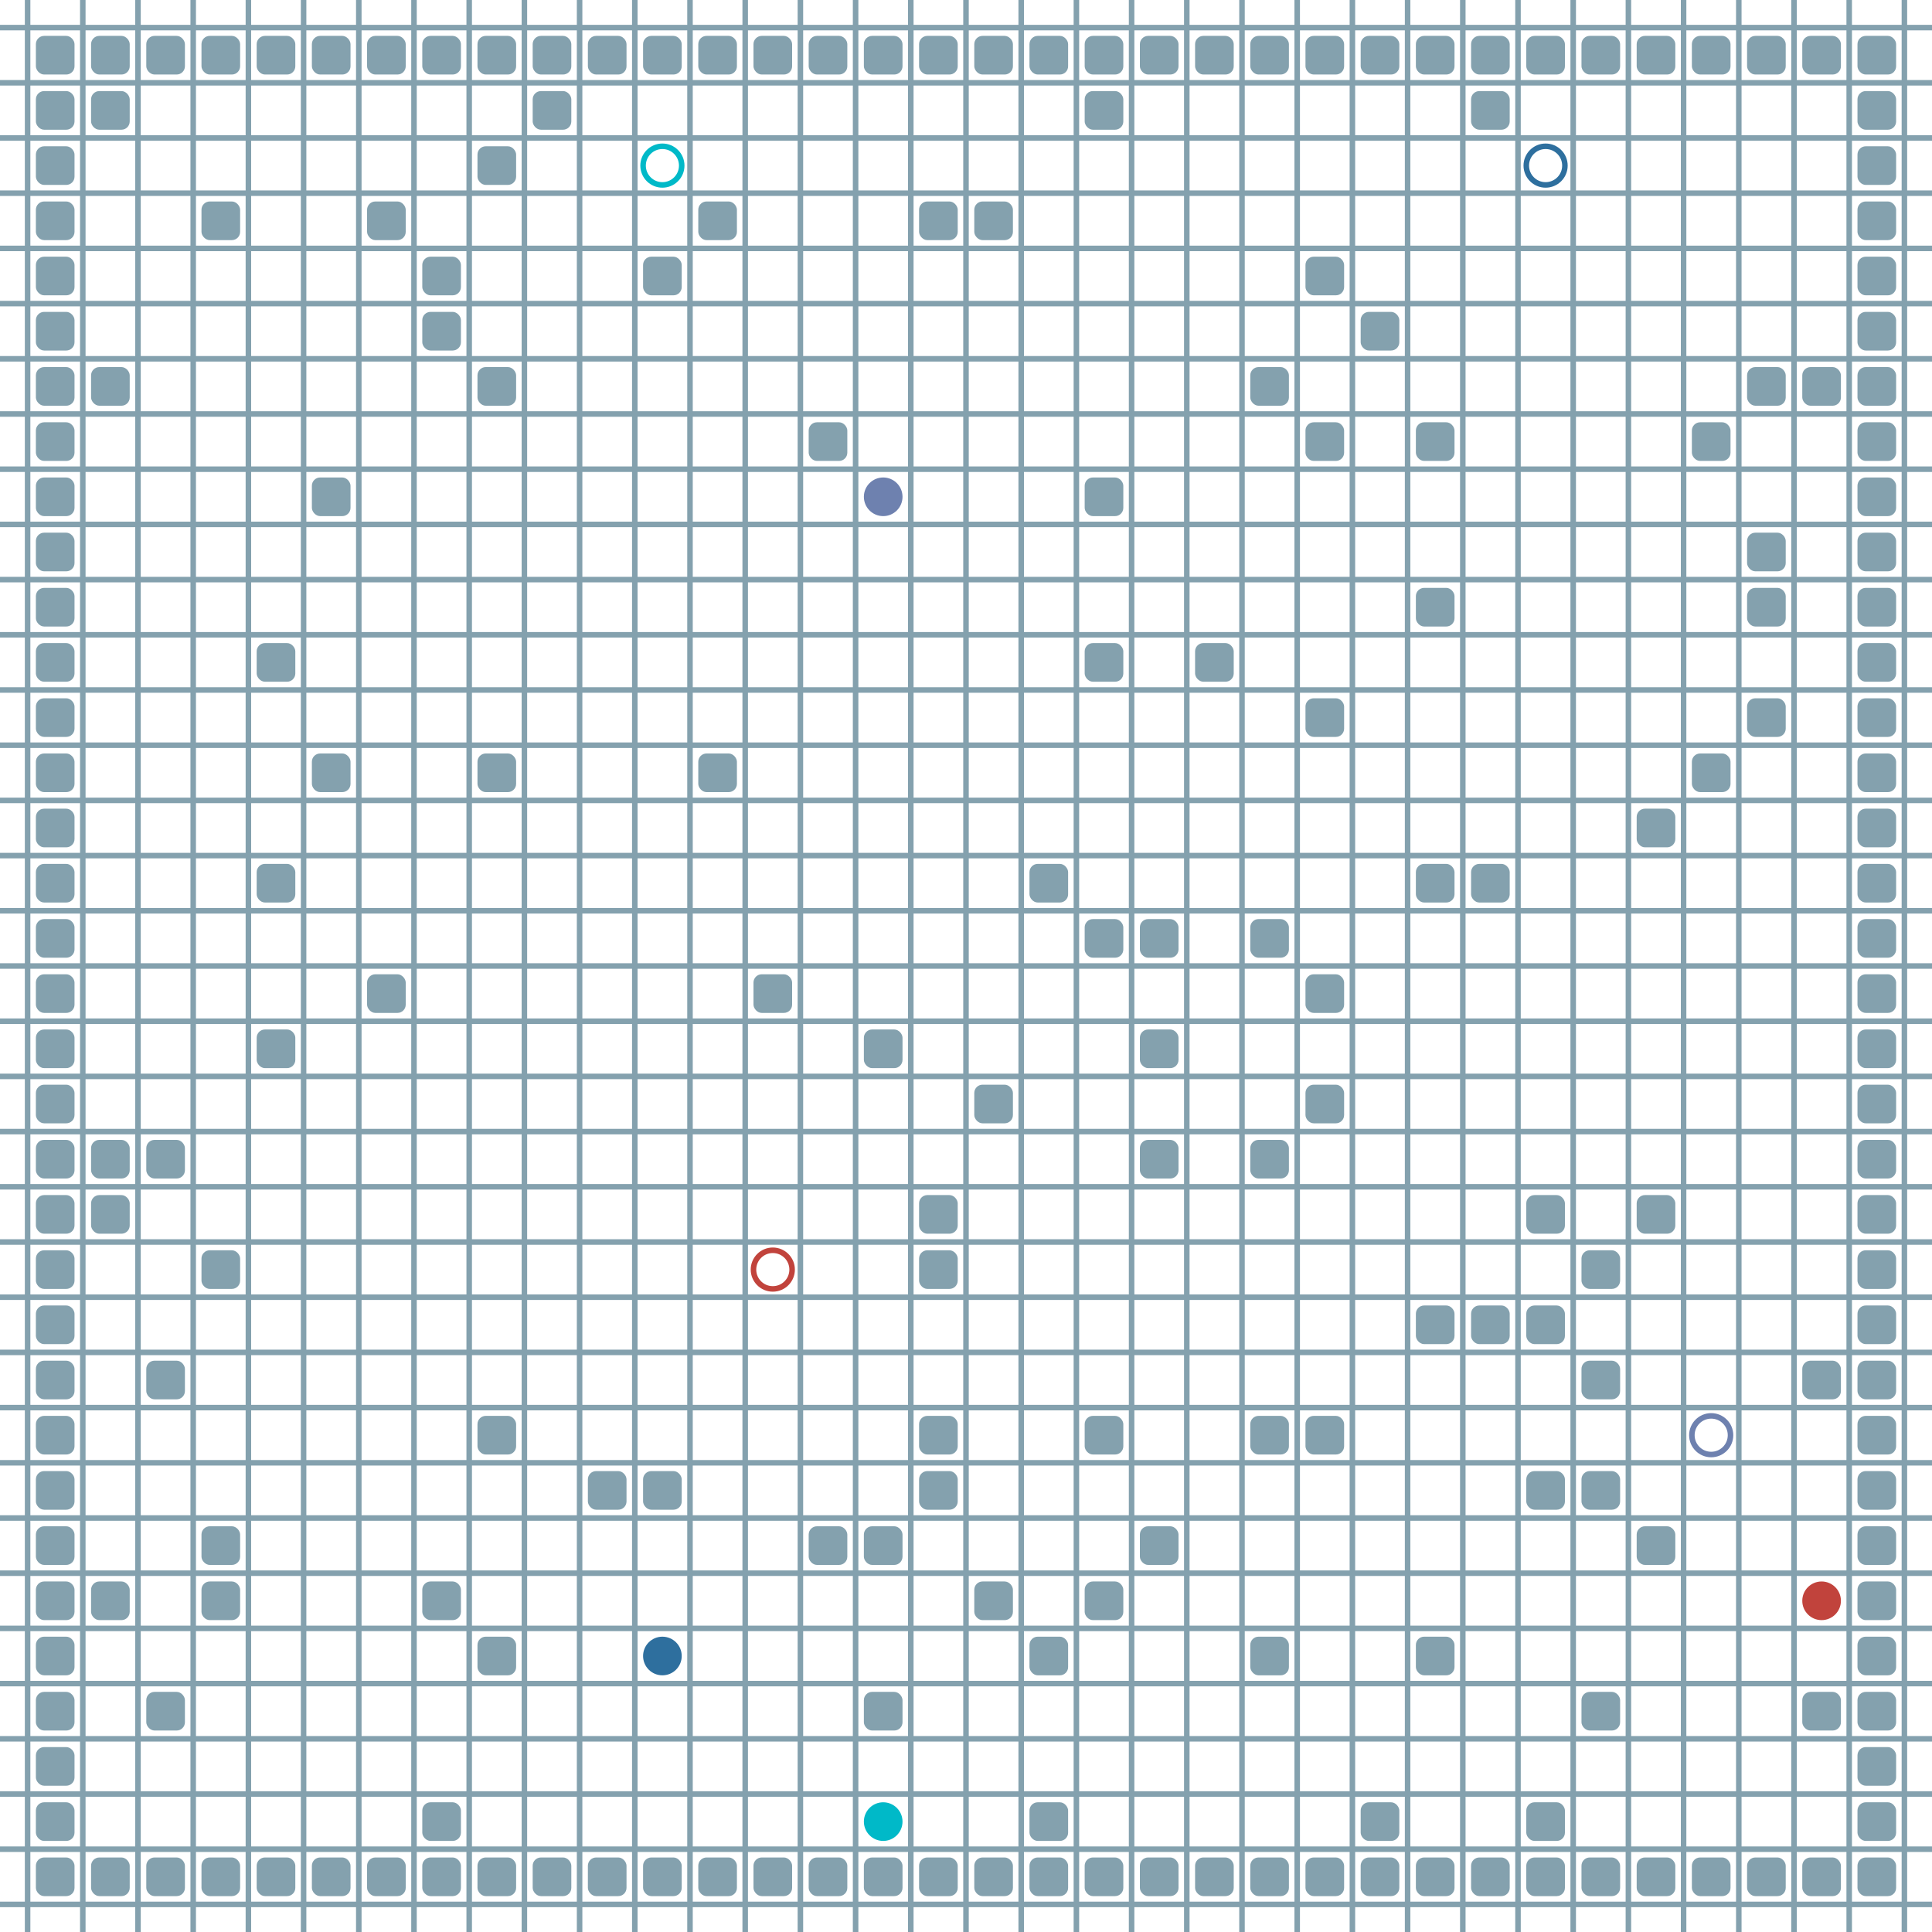 <?xml version="1.0" encoding="UTF-8"?>
        <svg xmlns="http://www.w3.org/2000/svg" xmlns:xlink="http://www.w3.org/1999/xlink"
             width="512" height="512" viewBox="0 -3500 3500 3500">
<defs>

        <rect id="obstacle" width="70" height="70" fill="#84A1AE" rx="15"/>
        <style>
        .line {stroke: #84A1AE; stroke-width: 10;}
        .agent {r: 35;}
        .target {fill: none; stroke-width: 10; r: 35;}
        </style>
        
</defs>

<line class="line" x1="-50.0" x2="-50.0" y1="0" y2="-3500" />
<line class="line" x1="50.0" x2="50.0" y1="0" y2="-3500" />
<line class="line" x1="150.0" x2="150.0" y1="0" y2="-3500" />
<line class="line" x1="250.0" x2="250.0" y1="0" y2="-3500" />
<line class="line" x1="350.0" x2="350.0" y1="0" y2="-3500" />
<line class="line" x1="450.0" x2="450.0" y1="0" y2="-3500" />
<line class="line" x1="550.0" x2="550.0" y1="0" y2="-3500" />
<line class="line" x1="650.0" x2="650.0" y1="0" y2="-3500" />
<line class="line" x1="750.0" x2="750.0" y1="0" y2="-3500" />
<line class="line" x1="850.0" x2="850.0" y1="0" y2="-3500" />
<line class="line" x1="950.0" x2="950.0" y1="0" y2="-3500" />
<line class="line" x1="1050.0" x2="1050.0" y1="0" y2="-3500" />
<line class="line" x1="1150.0" x2="1150.0" y1="0" y2="-3500" />
<line class="line" x1="1250.0" x2="1250.0" y1="0" y2="-3500" />
<line class="line" x1="1350.0" x2="1350.0" y1="0" y2="-3500" />
<line class="line" x1="1450.0" x2="1450.0" y1="0" y2="-3500" />
<line class="line" x1="1550.0" x2="1550.0" y1="0" y2="-3500" />
<line class="line" x1="1650.0" x2="1650.0" y1="0" y2="-3500" />
<line class="line" x1="1750.0" x2="1750.0" y1="0" y2="-3500" />
<line class="line" x1="1850.0" x2="1850.0" y1="0" y2="-3500" />
<line class="line" x1="1950.0" x2="1950.0" y1="0" y2="-3500" />
<line class="line" x1="2050.0" x2="2050.0" y1="0" y2="-3500" />
<line class="line" x1="2150.0" x2="2150.0" y1="0" y2="-3500" />
<line class="line" x1="2250.0" x2="2250.0" y1="0" y2="-3500" />
<line class="line" x1="2350.0" x2="2350.0" y1="0" y2="-3500" />
<line class="line" x1="2450.0" x2="2450.0" y1="0" y2="-3500" />
<line class="line" x1="2550.0" x2="2550.0" y1="0" y2="-3500" />
<line class="line" x1="2650.0" x2="2650.0" y1="0" y2="-3500" />
<line class="line" x1="2750.0" x2="2750.0" y1="0" y2="-3500" />
<line class="line" x1="2850.0" x2="2850.0" y1="0" y2="-3500" />
<line class="line" x1="2950.0" x2="2950.0" y1="0" y2="-3500" />
<line class="line" x1="3050.0" x2="3050.0" y1="0" y2="-3500" />
<line class="line" x1="3150.0" x2="3150.0" y1="0" y2="-3500" />
<line class="line" x1="3250.0" x2="3250.0" y1="0" y2="-3500" />
<line class="line" x1="3350.0" x2="3350.0" y1="0" y2="-3500" />
<line class="line" x1="3450.0" x2="3450.0" y1="0" y2="-3500" />
<line class="line" x1="0" x2="3500" y1="50.0" y2="50.0" />
<line class="line" x1="0" x2="3500" y1="-50.0" y2="-50.0" />
<line class="line" x1="0" x2="3500" y1="-150.0" y2="-150.0" />
<line class="line" x1="0" x2="3500" y1="-250.0" y2="-250.0" />
<line class="line" x1="0" x2="3500" y1="-350.0" y2="-350.0" />
<line class="line" x1="0" x2="3500" y1="-450.0" y2="-450.0" />
<line class="line" x1="0" x2="3500" y1="-550.0" y2="-550.0" />
<line class="line" x1="0" x2="3500" y1="-650.0" y2="-650.0" />
<line class="line" x1="0" x2="3500" y1="-750.0" y2="-750.0" />
<line class="line" x1="0" x2="3500" y1="-850.0" y2="-850.0" />
<line class="line" x1="0" x2="3500" y1="-950.0" y2="-950.0" />
<line class="line" x1="0" x2="3500" y1="-1050.0" y2="-1050.0" />
<line class="line" x1="0" x2="3500" y1="-1150.0" y2="-1150.0" />
<line class="line" x1="0" x2="3500" y1="-1250.0" y2="-1250.0" />
<line class="line" x1="0" x2="3500" y1="-1350.0" y2="-1350.0" />
<line class="line" x1="0" x2="3500" y1="-1450.0" y2="-1450.0" />
<line class="line" x1="0" x2="3500" y1="-1550.0" y2="-1550.0" />
<line class="line" x1="0" x2="3500" y1="-1650.0" y2="-1650.0" />
<line class="line" x1="0" x2="3500" y1="-1750.0" y2="-1750.0" />
<line class="line" x1="0" x2="3500" y1="-1850.0" y2="-1850.0" />
<line class="line" x1="0" x2="3500" y1="-1950.0" y2="-1950.0" />
<line class="line" x1="0" x2="3500" y1="-2050.0" y2="-2050.0" />
<line class="line" x1="0" x2="3500" y1="-2150.0" y2="-2150.0" />
<line class="line" x1="0" x2="3500" y1="-2250.0" y2="-2250.0" />
<line class="line" x1="0" x2="3500" y1="-2350.0" y2="-2350.0" />
<line class="line" x1="0" x2="3500" y1="-2450.0" y2="-2450.0" />
<line class="line" x1="0" x2="3500" y1="-2550.0" y2="-2550.0" />
<line class="line" x1="0" x2="3500" y1="-2650.0" y2="-2650.0" />
<line class="line" x1="0" x2="3500" y1="-2750.0" y2="-2750.0" />
<line class="line" x1="0" x2="3500" y1="-2850.0" y2="-2850.0" />
<line class="line" x1="0" x2="3500" y1="-2950.0" y2="-2950.0" />
<line class="line" x1="0" x2="3500" y1="-3050.0" y2="-3050.0" />
<line class="line" x1="0" x2="3500" y1="-3150.0" y2="-3150.0" />
<line class="line" x1="0" x2="3500" y1="-3250.0" y2="-3250.0" />
<line class="line" x1="0" x2="3500" y1="-3350.0" y2="-3350.0" />
<line class="line" x1="0" x2="3500" y1="-3450.0" y2="-3450.0" />
<use href="#obstacle" x="65" y="-135" />
<use href="#obstacle" x="65" y="-235" />
<use href="#obstacle" x="65" y="-335" />
<use href="#obstacle" x="65" y="-435" />
<use href="#obstacle" x="65" y="-535" />
<use href="#obstacle" x="65" y="-635" />
<use href="#obstacle" x="65" y="-735" />
<use href="#obstacle" x="65" y="-835" />
<use href="#obstacle" x="65" y="-935" />
<use href="#obstacle" x="65" y="-1035" />
<use href="#obstacle" x="65" y="-1135" />
<use href="#obstacle" x="65" y="-1235" />
<use href="#obstacle" x="65" y="-1335" />
<use href="#obstacle" x="65" y="-1435" />
<use href="#obstacle" x="65" y="-1535" />
<use href="#obstacle" x="65" y="-1635" />
<use href="#obstacle" x="65" y="-1735" />
<use href="#obstacle" x="65" y="-1835" />
<use href="#obstacle" x="65" y="-1935" />
<use href="#obstacle" x="65" y="-2035" />
<use href="#obstacle" x="65" y="-2135" />
<use href="#obstacle" x="65" y="-2235" />
<use href="#obstacle" x="65" y="-2335" />
<use href="#obstacle" x="65" y="-2435" />
<use href="#obstacle" x="65" y="-2535" />
<use href="#obstacle" x="65" y="-2635" />
<use href="#obstacle" x="65" y="-2735" />
<use href="#obstacle" x="65" y="-2835" />
<use href="#obstacle" x="65" y="-2935" />
<use href="#obstacle" x="65" y="-3035" />
<use href="#obstacle" x="65" y="-3135" />
<use href="#obstacle" x="65" y="-3235" />
<use href="#obstacle" x="65" y="-3335" />
<use href="#obstacle" x="65" y="-3435" />
<use href="#obstacle" x="165" y="-135" />
<use href="#obstacle" x="165" y="-635" />
<use href="#obstacle" x="165" y="-1335" />
<use href="#obstacle" x="165" y="-1435" />
<use href="#obstacle" x="165" y="-2835" />
<use href="#obstacle" x="165" y="-3335" />
<use href="#obstacle" x="165" y="-3435" />
<use href="#obstacle" x="265" y="-135" />
<use href="#obstacle" x="265" y="-435" />
<use href="#obstacle" x="265" y="-1035" />
<use href="#obstacle" x="265" y="-1435" />
<use href="#obstacle" x="265" y="-3435" />
<use href="#obstacle" x="365" y="-135" />
<use href="#obstacle" x="365" y="-635" />
<use href="#obstacle" x="365" y="-735" />
<use href="#obstacle" x="365" y="-1235" />
<use href="#obstacle" x="365" y="-3135" />
<use href="#obstacle" x="365" y="-3435" />
<use href="#obstacle" x="465" y="-135" />
<use href="#obstacle" x="465" y="-1635" />
<use href="#obstacle" x="465" y="-1935" />
<use href="#obstacle" x="465" y="-2335" />
<use href="#obstacle" x="465" y="-3435" />
<use href="#obstacle" x="565" y="-135" />
<use href="#obstacle" x="565" y="-2135" />
<use href="#obstacle" x="565" y="-2635" />
<use href="#obstacle" x="565" y="-3435" />
<use href="#obstacle" x="665" y="-135" />
<use href="#obstacle" x="665" y="-1735" />
<use href="#obstacle" x="665" y="-3135" />
<use href="#obstacle" x="665" y="-3435" />
<use href="#obstacle" x="765" y="-135" />
<use href="#obstacle" x="765" y="-235" />
<use href="#obstacle" x="765" y="-635" />
<use href="#obstacle" x="765" y="-2935" />
<use href="#obstacle" x="765" y="-3035" />
<use href="#obstacle" x="765" y="-3435" />
<use href="#obstacle" x="865" y="-135" />
<use href="#obstacle" x="865" y="-535" />
<use href="#obstacle" x="865" y="-935" />
<use href="#obstacle" x="865" y="-2135" />
<use href="#obstacle" x="865" y="-2835" />
<use href="#obstacle" x="865" y="-3235" />
<use href="#obstacle" x="865" y="-3435" />
<use href="#obstacle" x="965" y="-135" />
<use href="#obstacle" x="965" y="-3335" />
<use href="#obstacle" x="965" y="-3435" />
<use href="#obstacle" x="1065" y="-135" />
<use href="#obstacle" x="1065" y="-835" />
<use href="#obstacle" x="1065" y="-3435" />
<use href="#obstacle" x="1165" y="-135" />
<use href="#obstacle" x="1165" y="-835" />
<use href="#obstacle" x="1165" y="-3035" />
<use href="#obstacle" x="1165" y="-3435" />
<use href="#obstacle" x="1265" y="-135" />
<use href="#obstacle" x="1265" y="-2135" />
<use href="#obstacle" x="1265" y="-3135" />
<use href="#obstacle" x="1265" y="-3435" />
<use href="#obstacle" x="1365" y="-135" />
<use href="#obstacle" x="1365" y="-1735" />
<use href="#obstacle" x="1365" y="-3435" />
<use href="#obstacle" x="1465" y="-135" />
<use href="#obstacle" x="1465" y="-735" />
<use href="#obstacle" x="1465" y="-2735" />
<use href="#obstacle" x="1465" y="-3435" />
<use href="#obstacle" x="1565" y="-135" />
<use href="#obstacle" x="1565" y="-435" />
<use href="#obstacle" x="1565" y="-735" />
<use href="#obstacle" x="1565" y="-1635" />
<use href="#obstacle" x="1565" y="-3435" />
<use href="#obstacle" x="1665" y="-135" />
<use href="#obstacle" x="1665" y="-835" />
<use href="#obstacle" x="1665" y="-935" />
<use href="#obstacle" x="1665" y="-1235" />
<use href="#obstacle" x="1665" y="-1335" />
<use href="#obstacle" x="1665" y="-3135" />
<use href="#obstacle" x="1665" y="-3435" />
<use href="#obstacle" x="1765" y="-135" />
<use href="#obstacle" x="1765" y="-635" />
<use href="#obstacle" x="1765" y="-1535" />
<use href="#obstacle" x="1765" y="-3135" />
<use href="#obstacle" x="1765" y="-3435" />
<use href="#obstacle" x="1865" y="-135" />
<use href="#obstacle" x="1865" y="-235" />
<use href="#obstacle" x="1865" y="-535" />
<use href="#obstacle" x="1865" y="-1935" />
<use href="#obstacle" x="1865" y="-3435" />
<use href="#obstacle" x="1965" y="-135" />
<use href="#obstacle" x="1965" y="-635" />
<use href="#obstacle" x="1965" y="-935" />
<use href="#obstacle" x="1965" y="-1835" />
<use href="#obstacle" x="1965" y="-2335" />
<use href="#obstacle" x="1965" y="-2635" />
<use href="#obstacle" x="1965" y="-3335" />
<use href="#obstacle" x="1965" y="-3435" />
<use href="#obstacle" x="2065" y="-135" />
<use href="#obstacle" x="2065" y="-735" />
<use href="#obstacle" x="2065" y="-1435" />
<use href="#obstacle" x="2065" y="-1635" />
<use href="#obstacle" x="2065" y="-1835" />
<use href="#obstacle" x="2065" y="-3435" />
<use href="#obstacle" x="2165" y="-135" />
<use href="#obstacle" x="2165" y="-2335" />
<use href="#obstacle" x="2165" y="-3435" />
<use href="#obstacle" x="2265" y="-135" />
<use href="#obstacle" x="2265" y="-535" />
<use href="#obstacle" x="2265" y="-935" />
<use href="#obstacle" x="2265" y="-1435" />
<use href="#obstacle" x="2265" y="-1835" />
<use href="#obstacle" x="2265" y="-2835" />
<use href="#obstacle" x="2265" y="-3435" />
<use href="#obstacle" x="2365" y="-135" />
<use href="#obstacle" x="2365" y="-935" />
<use href="#obstacle" x="2365" y="-1535" />
<use href="#obstacle" x="2365" y="-1735" />
<use href="#obstacle" x="2365" y="-2235" />
<use href="#obstacle" x="2365" y="-2735" />
<use href="#obstacle" x="2365" y="-3035" />
<use href="#obstacle" x="2365" y="-3435" />
<use href="#obstacle" x="2465" y="-135" />
<use href="#obstacle" x="2465" y="-235" />
<use href="#obstacle" x="2465" y="-2935" />
<use href="#obstacle" x="2465" y="-3435" />
<use href="#obstacle" x="2565" y="-135" />
<use href="#obstacle" x="2565" y="-535" />
<use href="#obstacle" x="2565" y="-1135" />
<use href="#obstacle" x="2565" y="-1935" />
<use href="#obstacle" x="2565" y="-2435" />
<use href="#obstacle" x="2565" y="-2735" />
<use href="#obstacle" x="2565" y="-3435" />
<use href="#obstacle" x="2665" y="-135" />
<use href="#obstacle" x="2665" y="-1135" />
<use href="#obstacle" x="2665" y="-1935" />
<use href="#obstacle" x="2665" y="-3335" />
<use href="#obstacle" x="2665" y="-3435" />
<use href="#obstacle" x="2765" y="-135" />
<use href="#obstacle" x="2765" y="-235" />
<use href="#obstacle" x="2765" y="-835" />
<use href="#obstacle" x="2765" y="-1135" />
<use href="#obstacle" x="2765" y="-1335" />
<use href="#obstacle" x="2765" y="-3435" />
<use href="#obstacle" x="2865" y="-135" />
<use href="#obstacle" x="2865" y="-435" />
<use href="#obstacle" x="2865" y="-835" />
<use href="#obstacle" x="2865" y="-1035" />
<use href="#obstacle" x="2865" y="-1235" />
<use href="#obstacle" x="2865" y="-3435" />
<use href="#obstacle" x="2965" y="-135" />
<use href="#obstacle" x="2965" y="-735" />
<use href="#obstacle" x="2965" y="-1335" />
<use href="#obstacle" x="2965" y="-2035" />
<use href="#obstacle" x="2965" y="-3435" />
<use href="#obstacle" x="3065" y="-135" />
<use href="#obstacle" x="3065" y="-2135" />
<use href="#obstacle" x="3065" y="-2735" />
<use href="#obstacle" x="3065" y="-3435" />
<use href="#obstacle" x="3165" y="-135" />
<use href="#obstacle" x="3165" y="-2235" />
<use href="#obstacle" x="3165" y="-2435" />
<use href="#obstacle" x="3165" y="-2535" />
<use href="#obstacle" x="3165" y="-2835" />
<use href="#obstacle" x="3165" y="-3435" />
<use href="#obstacle" x="3265" y="-135" />
<use href="#obstacle" x="3265" y="-435" />
<use href="#obstacle" x="3265" y="-1035" />
<use href="#obstacle" x="3265" y="-2835" />
<use href="#obstacle" x="3265" y="-3435" />
<use href="#obstacle" x="3365" y="-135" />
<use href="#obstacle" x="3365" y="-235" />
<use href="#obstacle" x="3365" y="-335" />
<use href="#obstacle" x="3365" y="-435" />
<use href="#obstacle" x="3365" y="-535" />
<use href="#obstacle" x="3365" y="-635" />
<use href="#obstacle" x="3365" y="-735" />
<use href="#obstacle" x="3365" y="-835" />
<use href="#obstacle" x="3365" y="-935" />
<use href="#obstacle" x="3365" y="-1035" />
<use href="#obstacle" x="3365" y="-1135" />
<use href="#obstacle" x="3365" y="-1235" />
<use href="#obstacle" x="3365" y="-1335" />
<use href="#obstacle" x="3365" y="-1435" />
<use href="#obstacle" x="3365" y="-1535" />
<use href="#obstacle" x="3365" y="-1635" />
<use href="#obstacle" x="3365" y="-1735" />
<use href="#obstacle" x="3365" y="-1835" />
<use href="#obstacle" x="3365" y="-1935" />
<use href="#obstacle" x="3365" y="-2035" />
<use href="#obstacle" x="3365" y="-2135" />
<use href="#obstacle" x="3365" y="-2235" />
<use href="#obstacle" x="3365" y="-2335" />
<use href="#obstacle" x="3365" y="-2435" />
<use href="#obstacle" x="3365" y="-2535" />
<use href="#obstacle" x="3365" y="-2635" />
<use href="#obstacle" x="3365" y="-2735" />
<use href="#obstacle" x="3365" y="-2835" />
<use href="#obstacle" x="3365" y="-2935" />
<use href="#obstacle" x="3365" y="-3035" />
<use href="#obstacle" x="3365" y="-3135" />
<use href="#obstacle" x="3365" y="-3235" />
<use href="#obstacle" x="3365" y="-3335" />
<use href="#obstacle" x="3365" y="-3435" />
<circle class="agent" cx="3300" cy="-600" fill="#c1433c" r="35"> <animate attributeName="cy" dur="11.0s" keyTimes="0.0;0.022;0.044;0.067;0.089;0.111;0.133;0.156;0.178;0.289;0.311;0.333;0.489;0.511;0.533;0.556;0.711;0.733;0.822;0.844;1.0" repeatCount="indefinite" values="-600;-600;-700;-800;-900;-900;-1000;-1100;-1200;-1200;-1300;-1400;-1400;-1300;-1300;-1200;-1200;-1100;-1100;-1200;-1200"/>
<animate attributeName="cx" dur="11.0s" keyTimes="0.0;0.022;0.089;0.111;0.178;0.2;0.222;0.267;0.289;0.333;0.356;0.378;0.4;0.422;0.444;0.467;0.489;0.511;0.533;0.556;0.578;0.6;0.622;0.644;0.667;0.733;0.756;0.778;0.8;0.822;1.0" repeatCount="indefinite" values="3300;3300;3300;3200;3200;3100;3000;3000;3100;3100;3000;2900;2800;2700;2600;2500;2400;2400;2300;2300;2200;2100;2000;1900;1800;1800;1700;1600;1500;1400;1400"/>
<animate attributeName="visibility" dur="11.0s" keyTimes="0.0;0.022;1.0" repeatCount="indefinite" values="visible;visible;visible"/> </circle>
<circle class="agent" cx="1200" cy="-500" fill="#2e6f9e" r="35"> <animate attributeName="cy" dur="11.0s" keyTimes="0.0;0.022;0.044;0.067;0.089;0.111;0.133;0.156;0.178;0.2;0.222;0.244;0.267;0.289;0.311;0.333;0.356;0.378;0.4;0.422;0.444;0.467;0.489;0.511;0.533;0.556;0.578;0.6;0.622;0.644;0.667;1.0" repeatCount="indefinite" values="-500;-500;-600;-700;-700;-800;-900;-1000;-1100;-1200;-1300;-1400;-1500;-1600;-1700;-1800;-1900;-2000;-2000;-2100;-2200;-2300;-2400;-2500;-2600;-2700;-2800;-2900;-3000;-3100;-3200;-3200"/>
<animate attributeName="cx" dur="11.0s" keyTimes="0.0;0.022;0.067;0.089;0.378;0.4;0.667;0.689;0.711;0.733;0.756;0.778;0.8;0.822;0.844;0.867;0.889;0.911;0.933;0.956;0.978;1.0" repeatCount="indefinite" values="1200;1200;1200;1300;1300;1400;1400;1500;1600;1700;1800;1900;2000;2100;2200;2300;2400;2500;2600;2700;2800;2800"/>
<animate attributeName="visibility" dur="11.0s" keyTimes="0.0;0.022;1.0" repeatCount="indefinite" values="visible;visible;visible"/> </circle>
<circle class="agent" cx="1600" cy="-2600" fill="#6e81af" r="35"> <animate attributeName="cy" dur="11.0s" keyTimes="0.0;0.022;0.044;0.067;0.089;0.111;0.133;0.2;0.222;0.244;0.267;0.289;0.311;0.333;0.356;0.378;0.4;0.444;0.467;0.6;0.622;0.644;0.667;0.689;0.711;0.733;1.0" repeatCount="indefinite" values="-2600;-2600;-2500;-2500;-2400;-2300;-2200;-2200;-2100;-2100;-2000;-2000;-1900;-1800;-1700;-1700;-1600;-1600;-1500;-1500;-1400;-1300;-1200;-1100;-1000;-900;-900"/>
<animate attributeName="cx" dur="11.0s" keyTimes="0.0;0.022;0.044;0.067;0.133;0.156;0.178;0.2;0.222;0.244;0.267;0.289;0.356;0.378;0.4;0.422;0.444;0.467;0.489;0.511;0.533;0.556;0.578;0.6;1.0" repeatCount="indefinite" values="1600;1600;1600;1700;1700;1800;1900;2000;2000;2100;2100;2200;2200;2300;2300;2400;2500;2500;2600;2700;2800;2900;3000;3100;3100"/>
<animate attributeName="visibility" dur="11.0s" keyTimes="0.0;0.022;1.0" repeatCount="indefinite" values="visible;visible;visible"/> </circle>
<circle class="agent" cx="1600" cy="-200" fill="#00b9c8" r="35"> <animate attributeName="cy" dur="11.0s" keyTimes="0.0;0.022;0.044;0.067;0.089;0.111;0.133;0.156;0.178;0.2;0.222;0.244;0.267;0.289;0.311;0.333;0.356;0.378;0.4;0.422;0.444;0.467;0.489;0.511;0.533;0.556;0.578;0.6;0.622;0.644;0.667;0.689;0.711;0.733;0.756;0.778;0.8;1.0" repeatCount="indefinite" values="-200;-200;-200;-300;-400;-500;-500;-600;-700;-800;-900;-1000;-1100;-1200;-1300;-1400;-1500;-1500;-1600;-1700;-1800;-1900;-1900;-2000;-2100;-2200;-2300;-2400;-2500;-2600;-2700;-2800;-2900;-2900;-3000;-3100;-3200;-3200"/>
<animate attributeName="cx" dur="11.0s" keyTimes="0.0;0.022;0.044;0.111;0.133;0.356;0.378;0.467;0.489;0.711;0.733;0.8;0.822;1.0" repeatCount="indefinite" values="1600;1600;1500;1500;1400;1400;1300;1300;1200;1200;1100;1100;1200;1200"/>
<animate attributeName="visibility" dur="11.0s" keyTimes="0.0;0.022;1.0" repeatCount="indefinite" values="visible;visible;visible"/> </circle>
<circle class="target" cx="1400" cy="-1200" r="35" stroke="#c1433c"> <animate attributeName="visibility" dur="11.0s" keyTimes="0.0;0.022;1.0" repeatCount="indefinite" values="visible;visible;visible"/> </circle>
<circle class="target" cx="2800" cy="-3200" r="35" stroke="#2e6f9e"> <animate attributeName="visibility" dur="11.0s" keyTimes="0.0;0.022;1.0" repeatCount="indefinite" values="visible;visible;visible"/> </circle>
<circle class="target" cx="3100" cy="-900" r="35" stroke="#6e81af"> <animate attributeName="visibility" dur="11.0s" keyTimes="0.0;0.022;1.0" repeatCount="indefinite" values="visible;visible;visible"/> </circle>
<circle class="target" cx="1200" cy="-3200" r="35" stroke="#00b9c8"> <animate attributeName="visibility" dur="11.0s" keyTimes="0.0;0.022;1.0" repeatCount="indefinite" values="visible;visible;visible"/> </circle>
</svg>